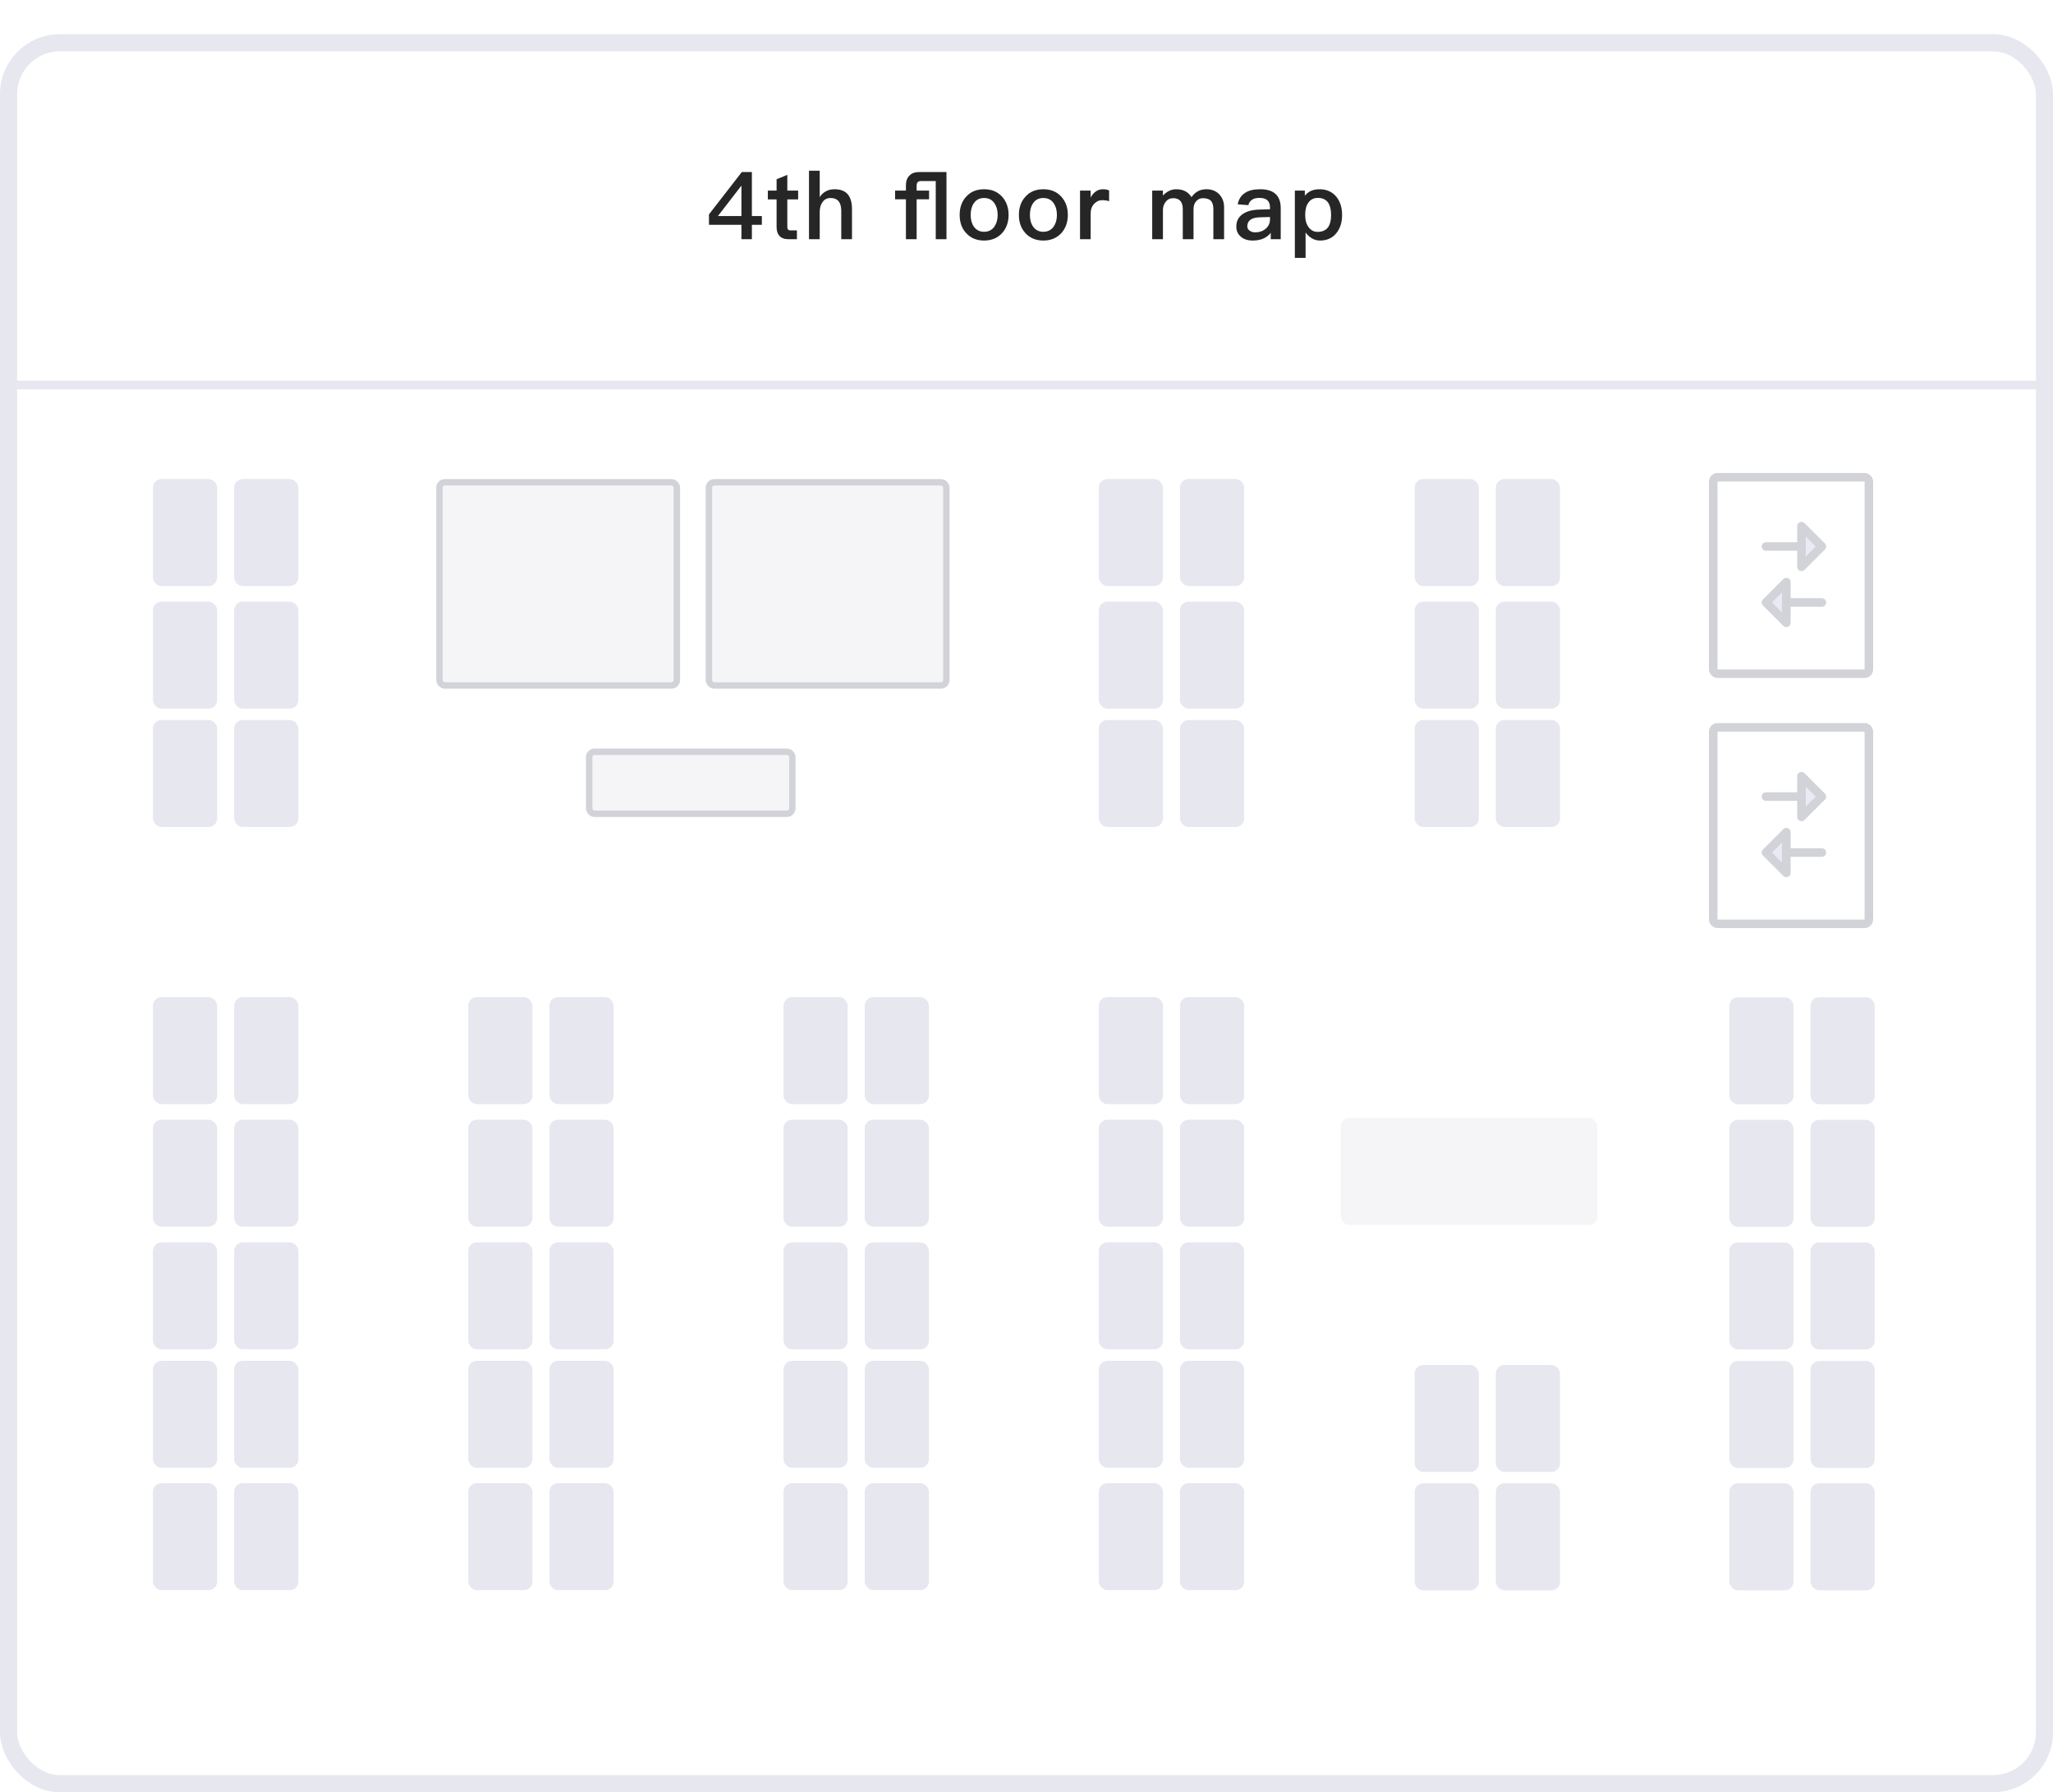 <svg width="480" height="419" viewBox="0 0 480 419" fill="none" xmlns="http://www.w3.org/2000/svg">
<g filter="url(#filter0_d_768_11562)">
<rect width="480" height="411" rx="14" fill="white"/>
<rect x="2" y="2" width="476" height="407" rx="12" stroke="#E6E7EF" stroke-width="4"/>
</g>
<rect x="20" y="112" width="60" height="276" fill="white"/>
<rect x="168.191" y="224.708" width="60" height="158.942" fill="white"/>
<rect x="98.191" y="224.708" width="60" height="158.942" fill="white"/>
<rect x="248.191" y="224.708" width="60" height="158.942" fill="white"/>
<rect x="388.191" y="224.708" width="60" height="158.942" fill="white"/>
<rect x="318.191" y="308.815" width="60" height="74.834" fill="white"/>
<rect x="315.751" y="115.748" width="60" height="74.834" fill="white"/>
<rect x="247" y="112" width="60" height="74.834" fill="white"/>
<rect x="35.768" y="112" width="15" height="25" rx="2" fill="#E6E7EF"/>
<rect x="35.768" y="140.665" width="15" height="25" rx="2" fill="#E6E7EF"/>
<rect x="35.768" y="168.33" width="15" height="25" rx="2" fill="#E6E7EF"/>
<rect x="54.753" y="112" width="15" height="25" rx="2" fill="#E6E7EF"/>
<rect x="54.753" y="140.665" width="15" height="25" rx="2" fill="#E6E7EF"/>
<rect x="54.753" y="168.33" width="15" height="25" rx="2" fill="#E6E7EF"/>
<rect x="256.904" y="112" width="15" height="25" rx="2" fill="#E6E7EF"/>
<rect x="256.904" y="140.665" width="15" height="25" rx="2" fill="#E6E7EF"/>
<rect x="256.904" y="168.33" width="15" height="25" rx="2" fill="#E6E7EF"/>
<rect x="275.89" y="112" width="15" height="25" rx="2" fill="#E6E7EF"/>
<rect x="275.89" y="140.665" width="15" height="25" rx="2" fill="#E6E7EF"/>
<rect x="275.89" y="168.33" width="15" height="25" rx="2" fill="#E6E7EF"/>
<rect x="330.751" y="112" width="15" height="25" rx="2" fill="#E6E7EF"/>
<rect x="330.751" y="140.665" width="15" height="25" rx="2" fill="#E6E7EF"/>
<rect x="330.751" y="168.33" width="15" height="25" rx="2" fill="#E6E7EF"/>
<rect x="349.736" y="112" width="15" height="25" rx="2" fill="#E6E7EF"/>
<rect x="349.736" y="140.665" width="15" height="25" rx="2" fill="#E6E7EF"/>
<rect x="349.736" y="168.33" width="15" height="25" rx="2" fill="#E6E7EF"/>
<rect x="330.751" y="319.115" width="15" height="25" rx="2" fill="#E6E7EF"/>
<rect x="330.751" y="346.78" width="15" height="25" rx="2" fill="#E6E7EF"/>
<rect x="349.736" y="319.115" width="15" height="25" rx="2" fill="#E6E7EF"/>
<rect x="349.736" y="346.78" width="15" height="25" rx="2" fill="#E6E7EF"/>
<rect x="35.768" y="233.119" width="15" height="25" rx="2" fill="#E6E7EF"/>
<rect x="35.768" y="261.784" width="15" height="25" rx="2" fill="#E6E7EF"/>
<rect x="35.768" y="290.449" width="15" height="25" rx="2" fill="#E6E7EF"/>
<rect x="35.768" y="318.147" width="15" height="25" rx="2" fill="#E6E7EF"/>
<rect x="35.768" y="346.749" width="15" height="25" rx="2" fill="#E6E7EF"/>
<rect x="54.753" y="233.119" width="15" height="25" rx="2" fill="#E6E7EF"/>
<rect x="54.753" y="261.784" width="15" height="25" rx="2" fill="#E6E7EF"/>
<rect x="54.753" y="290.449" width="15" height="25" rx="2" fill="#E6E7EF"/>
<rect x="54.753" y="318.147" width="15" height="25" rx="2" fill="#E6E7EF"/>
<rect x="54.753" y="346.749" width="15" height="25" rx="2" fill="#E6E7EF"/>
<rect x="183.191" y="233.119" width="15" height="25" rx="2" fill="#E6E7EF"/>
<rect x="183.191" y="261.784" width="15" height="25" rx="2" fill="#E6E7EF"/>
<rect x="183.191" y="290.449" width="15" height="25" rx="2" fill="#E6E7EF"/>
<rect x="183.191" y="318.147" width="15" height="25" rx="2" fill="#E6E7EF"/>
<rect x="183.191" y="346.749" width="15" height="25" rx="2" fill="#E6E7EF"/>
<rect x="202.177" y="233.119" width="15" height="25" rx="2" fill="#E6E7EF"/>
<rect x="202.177" y="261.784" width="15" height="25" rx="2" fill="#E6E7EF"/>
<rect x="202.177" y="290.449" width="15" height="25" rx="2" fill="#E6E7EF"/>
<rect x="202.177" y="318.147" width="15" height="25" rx="2" fill="#E6E7EF"/>
<rect x="202.177" y="346.749" width="15" height="25" rx="2" fill="#E6E7EF"/>
<rect x="109.479" y="233.119" width="15" height="25" rx="2" fill="#E6E7EF"/>
<rect x="109.479" y="261.784" width="15" height="25" rx="2" fill="#E6E7EF"/>
<rect x="109.479" y="290.449" width="15" height="25" rx="2" fill="#E6E7EF"/>
<rect x="109.479" y="318.147" width="15" height="25" rx="2" fill="#E6E7EF"/>
<rect x="109.479" y="346.749" width="15" height="25" rx="2" fill="#E6E7EF"/>
<rect x="128.465" y="233.119" width="15" height="25" rx="2" fill="#E6E7EF"/>
<rect x="128.465" y="261.784" width="15" height="25" rx="2" fill="#E6E7EF"/>
<rect x="128.465" y="290.449" width="15" height="25" rx="2" fill="#E6E7EF"/>
<rect x="128.465" y="318.147" width="15" height="25" rx="2" fill="#E6E7EF"/>
<rect x="128.465" y="346.749" width="15" height="25" rx="2" fill="#E6E7EF"/>
<rect x="256.904" y="233.119" width="15" height="25" rx="2" fill="#E6E7EF"/>
<rect x="256.904" y="261.784" width="15" height="25" rx="2" fill="#E6E7EF"/>
<rect x="256.904" y="290.449" width="15" height="25" rx="2" fill="#E6E7EF"/>
<rect x="256.904" y="318.147" width="15" height="25" rx="2" fill="#E6E7EF"/>
<rect x="256.904" y="346.749" width="15" height="25" rx="2" fill="#E6E7EF"/>
<rect x="275.89" y="233.119" width="15" height="25" rx="2" fill="#E6E7EF"/>
<rect x="275.89" y="261.784" width="15" height="25" rx="2" fill="#E6E7EF"/>
<rect x="275.89" y="290.449" width="15" height="25" rx="2" fill="#E6E7EF"/>
<rect x="275.89" y="318.147" width="15" height="25" rx="2" fill="#E6E7EF"/>
<rect x="275.89" y="346.749" width="15" height="25" rx="2" fill="#E6E7EF"/>
<rect x="404.329" y="233.149" width="15" height="25" rx="2" fill="#E6E7EF"/>
<rect x="404.329" y="261.814" width="15" height="25" rx="2" fill="#E6E7EF"/>
<rect x="404.329" y="290.479" width="15" height="25" rx="2" fill="#E6E7EF"/>
<rect x="404.329" y="318.177" width="15" height="25" rx="2" fill="#E6E7EF"/>
<rect x="404.329" y="346.78" width="15" height="25" rx="2" fill="#E6E7EF"/>
<rect x="423.314" y="233.149" width="15" height="25" rx="2" fill="#E6E7EF"/>
<rect x="423.314" y="261.814" width="15" height="25" rx="2" fill="#E6E7EF"/>
<rect x="423.314" y="290.479" width="15" height="25" rx="2" fill="#E6E7EF"/>
<rect x="423.314" y="318.177" width="15" height="25" rx="2" fill="#E6E7EF"/>
<rect x="423.314" y="346.78" width="15" height="25" rx="2" fill="#E6E7EF"/>
<rect x="102.75" y="112.75" width="55.5" height="47.5" rx="1.25" fill="#F5F5F8" stroke="#D1D3D9" stroke-width="1.5"/>
<rect x="165.75" y="112.75" width="55.5" height="47.5" rx="1.25" fill="#F5F5F8" stroke="#D1D3D9" stroke-width="1.5"/>
<rect x="137.75" y="175.75" width="47.5" height="14.5" rx="1.25" fill="#F5F5F8" stroke="#D1D3D9" stroke-width="1.5"/>
<rect x="313.48" y="261.36" width="60" height="25" rx="2" fill="#F5F5F8"/>
<rect x="400.561" y="111.576" width="36.387" height="45.928" rx="1" fill="white" stroke="#D1D3D9" stroke-width="2"/>
<path d="M421.197 122.998V127.761V132.524L425.96 127.761L421.197 122.998Z" fill="#E9EAF4"/>
<path d="M412.893 126.761C412.34 126.761 411.893 127.209 411.893 127.761C411.893 128.313 412.34 128.761 412.893 128.761V126.761ZM421.197 122.998L421.904 122.291C421.618 122.005 421.188 121.919 420.815 122.074C420.441 122.229 420.197 122.593 420.197 122.998H421.197ZM425.96 127.761L426.667 128.468C427.058 128.078 427.058 127.444 426.667 127.054L425.96 127.761ZM421.197 132.524H420.197C420.197 132.929 420.441 133.293 420.815 133.448C421.188 133.603 421.618 133.517 421.904 133.231L421.197 132.524ZM412.893 128.761H421.197V126.761H412.893V128.761ZM422.197 127.761V122.998H420.197V127.761H422.197ZM420.49 123.705L425.253 128.468L426.667 127.054L421.904 122.291L420.49 123.705ZM425.253 127.054L420.49 131.817L421.904 133.231L426.667 128.468L425.253 127.054ZM422.197 132.524V127.761H420.197V132.524H422.197Z" fill="#D1D3D9"/>
<path d="M417.655 136.083V140.846V145.609L412.892 140.846L417.655 136.083Z" fill="#E9EAF4"/>
<path d="M425.96 139.846C426.512 139.846 426.96 140.294 426.96 140.846C426.96 141.398 426.512 141.846 425.96 141.846V139.846ZM417.655 136.083L416.948 135.376C417.234 135.09 417.664 135.004 418.038 135.159C418.412 135.314 418.655 135.678 418.655 136.083H417.655ZM412.892 140.846L412.185 141.553C411.795 141.162 411.795 140.529 412.185 140.139L412.892 140.846ZM417.655 145.609H418.655C418.655 146.013 418.412 146.378 418.038 146.533C417.664 146.688 417.234 146.602 416.948 146.316L417.655 145.609ZM425.96 141.846H417.655V139.846H425.96V141.846ZM416.655 140.846V136.083H418.655V140.846H416.655ZM418.362 136.79L413.599 141.553L412.185 140.139L416.948 135.376L418.362 136.79ZM413.599 140.139L418.362 144.902L416.948 146.316L412.185 141.553L413.599 140.139ZM416.655 145.609V140.846H418.655V145.609H416.655Z" fill="#D1D3D9"/>
<rect x="400.561" y="170.043" width="36.387" height="45.928" rx="1" fill="white" stroke="#D1D3D9" stroke-width="2"/>
<path d="M421.197 181.465V186.228V190.991L425.96 186.228L421.197 181.465Z" fill="#E9EAF4"/>
<path d="M412.893 185.228C412.34 185.228 411.893 185.675 411.893 186.228C411.893 186.78 412.34 187.228 412.893 187.228V185.228ZM421.197 181.465L421.904 180.757C421.618 180.471 421.188 180.386 420.815 180.541C420.441 180.696 420.197 181.06 420.197 181.465H421.197ZM425.96 186.228L426.667 186.935C427.058 186.544 427.058 185.911 426.667 185.521L425.96 186.228ZM421.197 190.991H420.197C420.197 191.395 420.441 191.76 420.815 191.915C421.188 192.07 421.618 191.984 421.904 191.698L421.197 190.991ZM412.893 187.228H421.197V185.228H412.893V187.228ZM422.197 186.228V181.465H420.197V186.228H422.197ZM420.49 182.172L425.253 186.935L426.667 185.521L421.904 180.757L420.49 182.172ZM425.253 185.521L420.49 190.284L421.904 191.698L426.667 186.935L425.253 185.521ZM422.197 190.991V186.228H420.197V190.991H422.197Z" fill="#D1D3D9"/>
<path d="M417.655 194.55V199.313V204.076L412.892 199.313L417.655 194.55Z" fill="#E9EAF4"/>
<path d="M425.96 198.313C426.512 198.313 426.96 198.76 426.96 199.313C426.96 199.865 426.512 200.313 425.96 200.313V198.313ZM417.655 194.55L416.948 193.842C417.234 193.556 417.664 193.471 418.038 193.626C418.412 193.78 418.655 194.145 418.655 194.55H417.655ZM412.892 199.313L412.185 200.02C411.795 199.629 411.795 198.996 412.185 198.606L412.892 199.313ZM417.655 204.076H418.655C418.655 204.48 418.412 204.845 418.038 205C417.664 205.154 417.234 205.069 416.948 204.783L417.655 204.076ZM425.96 200.313H417.655V198.313H425.96V200.313ZM416.655 199.313V194.55H418.655V199.313H416.655ZM418.362 195.257L413.599 200.02L412.185 198.606L416.948 193.842L418.362 195.257ZM413.599 198.606L418.362 203.369L416.948 204.783L412.185 200.02L413.599 198.606ZM416.655 204.076V199.313H418.655V204.076H416.655Z" fill="#D1D3D9"/>
<rect x="4" y="89" width="472" height="2" fill="#E6E7EF"/>
<path d="M173.439 40.218L165.761 50.118V52.56H173.351V55.926H175.793V52.56H178.125V50.514H175.793V40.218H173.439ZM173.285 43.474H173.351V50.514H167.851L173.285 43.474ZM184.078 40.878L181.57 41.912V44.552H179.524V46.62H181.57V53.044C181.57 53.968 181.79 54.65 182.23 55.134C182.692 55.662 183.418 55.926 184.408 55.926H186.322V53.858H184.826C184.562 53.858 184.386 53.792 184.254 53.66C184.122 53.506 184.078 53.308 184.078 53.044V46.62H186.608V44.552H184.078V40.878ZM189.145 39.91V55.926H191.653V49.568C191.653 48.6 191.873 47.83 192.335 47.214C192.775 46.598 193.391 46.29 194.183 46.29C195.041 46.29 195.679 46.554 196.119 47.104C196.493 47.61 196.691 48.358 196.691 49.326V55.926H199.199V48.886C199.199 47.368 198.869 46.224 198.231 45.454C197.549 44.64 196.515 44.244 195.129 44.244C194.403 44.244 193.765 44.376 193.215 44.662C192.599 44.97 192.071 45.432 191.653 46.07V39.91H189.145ZM214.954 40.218C213.942 40.218 213.15 40.482 212.622 41.054C212.072 41.604 211.808 42.374 211.808 43.342V44.552H209.278V46.598H211.808V55.926H214.316V46.598H217.22V44.552H214.316V43.408C214.316 43.034 214.382 42.77 214.558 42.594C214.734 42.418 214.976 42.33 215.306 42.33H218.782V55.926H221.29V40.218H214.954ZM230.092 44.244C228.354 44.244 226.968 44.794 225.934 45.938C224.878 47.06 224.372 48.49 224.372 50.25C224.372 51.988 224.878 53.418 225.912 54.518C226.968 55.662 228.354 56.234 230.092 56.234C231.808 56.234 233.216 55.662 234.272 54.518C235.284 53.418 235.812 51.988 235.812 50.25C235.812 48.49 235.284 47.06 234.25 45.938C233.194 44.794 231.808 44.244 230.092 44.244ZM230.092 46.29C231.126 46.29 231.94 46.686 232.512 47.522C232.996 48.226 233.26 49.15 233.26 50.25C233.26 51.328 232.996 52.23 232.512 52.956C231.94 53.77 231.126 54.188 230.092 54.188C229.036 54.188 228.244 53.77 227.672 52.956C227.188 52.252 226.946 51.35 226.946 50.25C226.946 49.15 227.188 48.226 227.672 47.522C228.244 46.686 229.036 46.29 230.092 46.29ZM243.944 44.244C242.206 44.244 240.82 44.794 239.786 45.938C238.73 47.06 238.224 48.49 238.224 50.25C238.224 51.988 238.73 53.418 239.764 54.518C240.82 55.662 242.206 56.234 243.944 56.234C245.66 56.234 247.068 55.662 248.124 54.518C249.136 53.418 249.664 51.988 249.664 50.25C249.664 48.49 249.136 47.06 248.102 45.938C247.046 44.794 245.66 44.244 243.944 44.244ZM243.944 46.29C244.978 46.29 245.792 46.686 246.364 47.522C246.848 48.226 247.112 49.15 247.112 50.25C247.112 51.328 246.848 52.23 246.364 52.956C245.792 53.77 244.978 54.188 243.944 54.188C242.888 54.188 242.096 53.77 241.524 52.956C241.04 52.252 240.798 51.35 240.798 50.25C240.798 49.15 241.04 48.226 241.524 47.522C242.096 46.686 242.888 46.29 243.944 46.29ZM257.883 44.244C257.179 44.244 256.585 44.442 256.079 44.86C255.661 45.168 255.309 45.608 255.001 46.18V44.552H252.515V55.926H255.001V49.898C255.001 48.93 255.287 48.16 255.903 47.566C256.431 47.038 257.025 46.796 257.685 46.796C258.213 46.796 258.741 46.862 259.313 47.038V44.53C258.917 44.332 258.433 44.244 257.883 44.244ZM274.978 44.244C273.878 44.244 272.844 44.728 271.898 45.718V44.552H269.39V55.926H271.898V49.106C271.898 48.358 272.118 47.698 272.558 47.17C272.998 46.598 273.57 46.334 274.296 46.334C275.792 46.334 276.54 47.192 276.54 48.93V55.926H279.048V48.974C279.048 48.138 279.246 47.5 279.686 47.038C280.104 46.554 280.61 46.334 281.226 46.334C282.106 46.334 282.722 46.532 283.118 46.95C283.492 47.346 283.69 48.006 283.69 48.908V55.926H286.198V48.468C286.198 47.214 285.802 46.202 285.054 45.41C284.262 44.618 283.294 44.244 282.128 44.244C281.358 44.244 280.72 44.376 280.214 44.64C279.642 44.904 279.092 45.388 278.564 46.092C277.838 44.86 276.65 44.244 274.978 44.244ZM294.663 44.244C293.211 44.244 292.067 44.486 291.231 45.014C290.241 45.586 289.625 46.51 289.383 47.764L291.869 47.962C292.001 47.368 292.331 46.928 292.815 46.642C293.233 46.378 293.783 46.268 294.487 46.268C296.115 46.268 296.929 46.994 296.929 48.49V48.93L294.443 48.996C292.771 49.04 291.473 49.392 290.549 50.052C289.537 50.734 289.053 51.724 289.053 53C289.053 53.946 289.405 54.716 290.109 55.332C290.791 55.926 291.715 56.234 292.903 56.234C293.893 56.234 294.751 56.058 295.477 55.728C296.115 55.42 296.665 55.002 297.105 54.43V55.926H299.437V48.666C299.437 47.28 299.085 46.224 298.381 45.498C297.589 44.662 296.335 44.244 294.663 44.244ZM296.929 50.734V51.306C296.929 52.186 296.577 52.912 295.917 53.484C295.257 54.034 294.443 54.32 293.475 54.32C292.925 54.32 292.485 54.166 292.133 53.902C291.781 53.638 291.627 53.308 291.627 52.912C291.627 51.548 292.617 50.844 294.619 50.8L296.929 50.734ZM308.507 44.244C307.011 44.244 305.867 44.75 305.075 45.762V44.552H302.743V60.282H305.251V54.364C306.175 55.596 307.319 56.234 308.639 56.234C310.267 56.234 311.565 55.64 312.489 54.452C313.347 53.352 313.787 51.966 313.787 50.294C313.787 48.534 313.347 47.126 312.467 46.026C311.499 44.838 310.179 44.244 308.507 44.244ZM308.133 46.268C309.233 46.268 310.047 46.664 310.575 47.456C310.993 48.116 311.213 49.062 311.213 50.294C311.213 51.526 310.971 52.472 310.509 53.132C309.981 53.836 309.145 54.21 308.045 54.21C307.231 54.21 306.571 53.88 306.043 53.22C305.449 52.494 305.163 51.526 305.163 50.338V50.162C305.163 49.018 305.383 48.116 305.867 47.434C306.395 46.642 307.143 46.268 308.133 46.268Z" fill="black" fill-opacity="0.85"/>
<defs>
<filter id="filter0_d_768_11562" x="0" y="0" width="480" height="419" filterUnits="userSpaceOnUse" color-interpolation-filters="sRGB">
<feFlood flood-opacity="0" result="BackgroundImageFix"/>
<feColorMatrix in="SourceAlpha" type="matrix" values="0 0 0 0 0 0 0 0 0 0 0 0 0 0 0 0 0 0 127 0" result="hardAlpha"/>
<feOffset dy="8"/>
<feComposite in2="hardAlpha" operator="out"/>
<feColorMatrix type="matrix" values="0 0 0 0 0.902 0 0 0 0 0.906 0 0 0 0 0.937 0 0 0 1 0"/>
<feBlend mode="normal" in2="BackgroundImageFix" result="effect1_dropShadow_768_11562"/>
<feBlend mode="normal" in="SourceGraphic" in2="effect1_dropShadow_768_11562" result="shape"/>
</filter>
</defs>
</svg>

